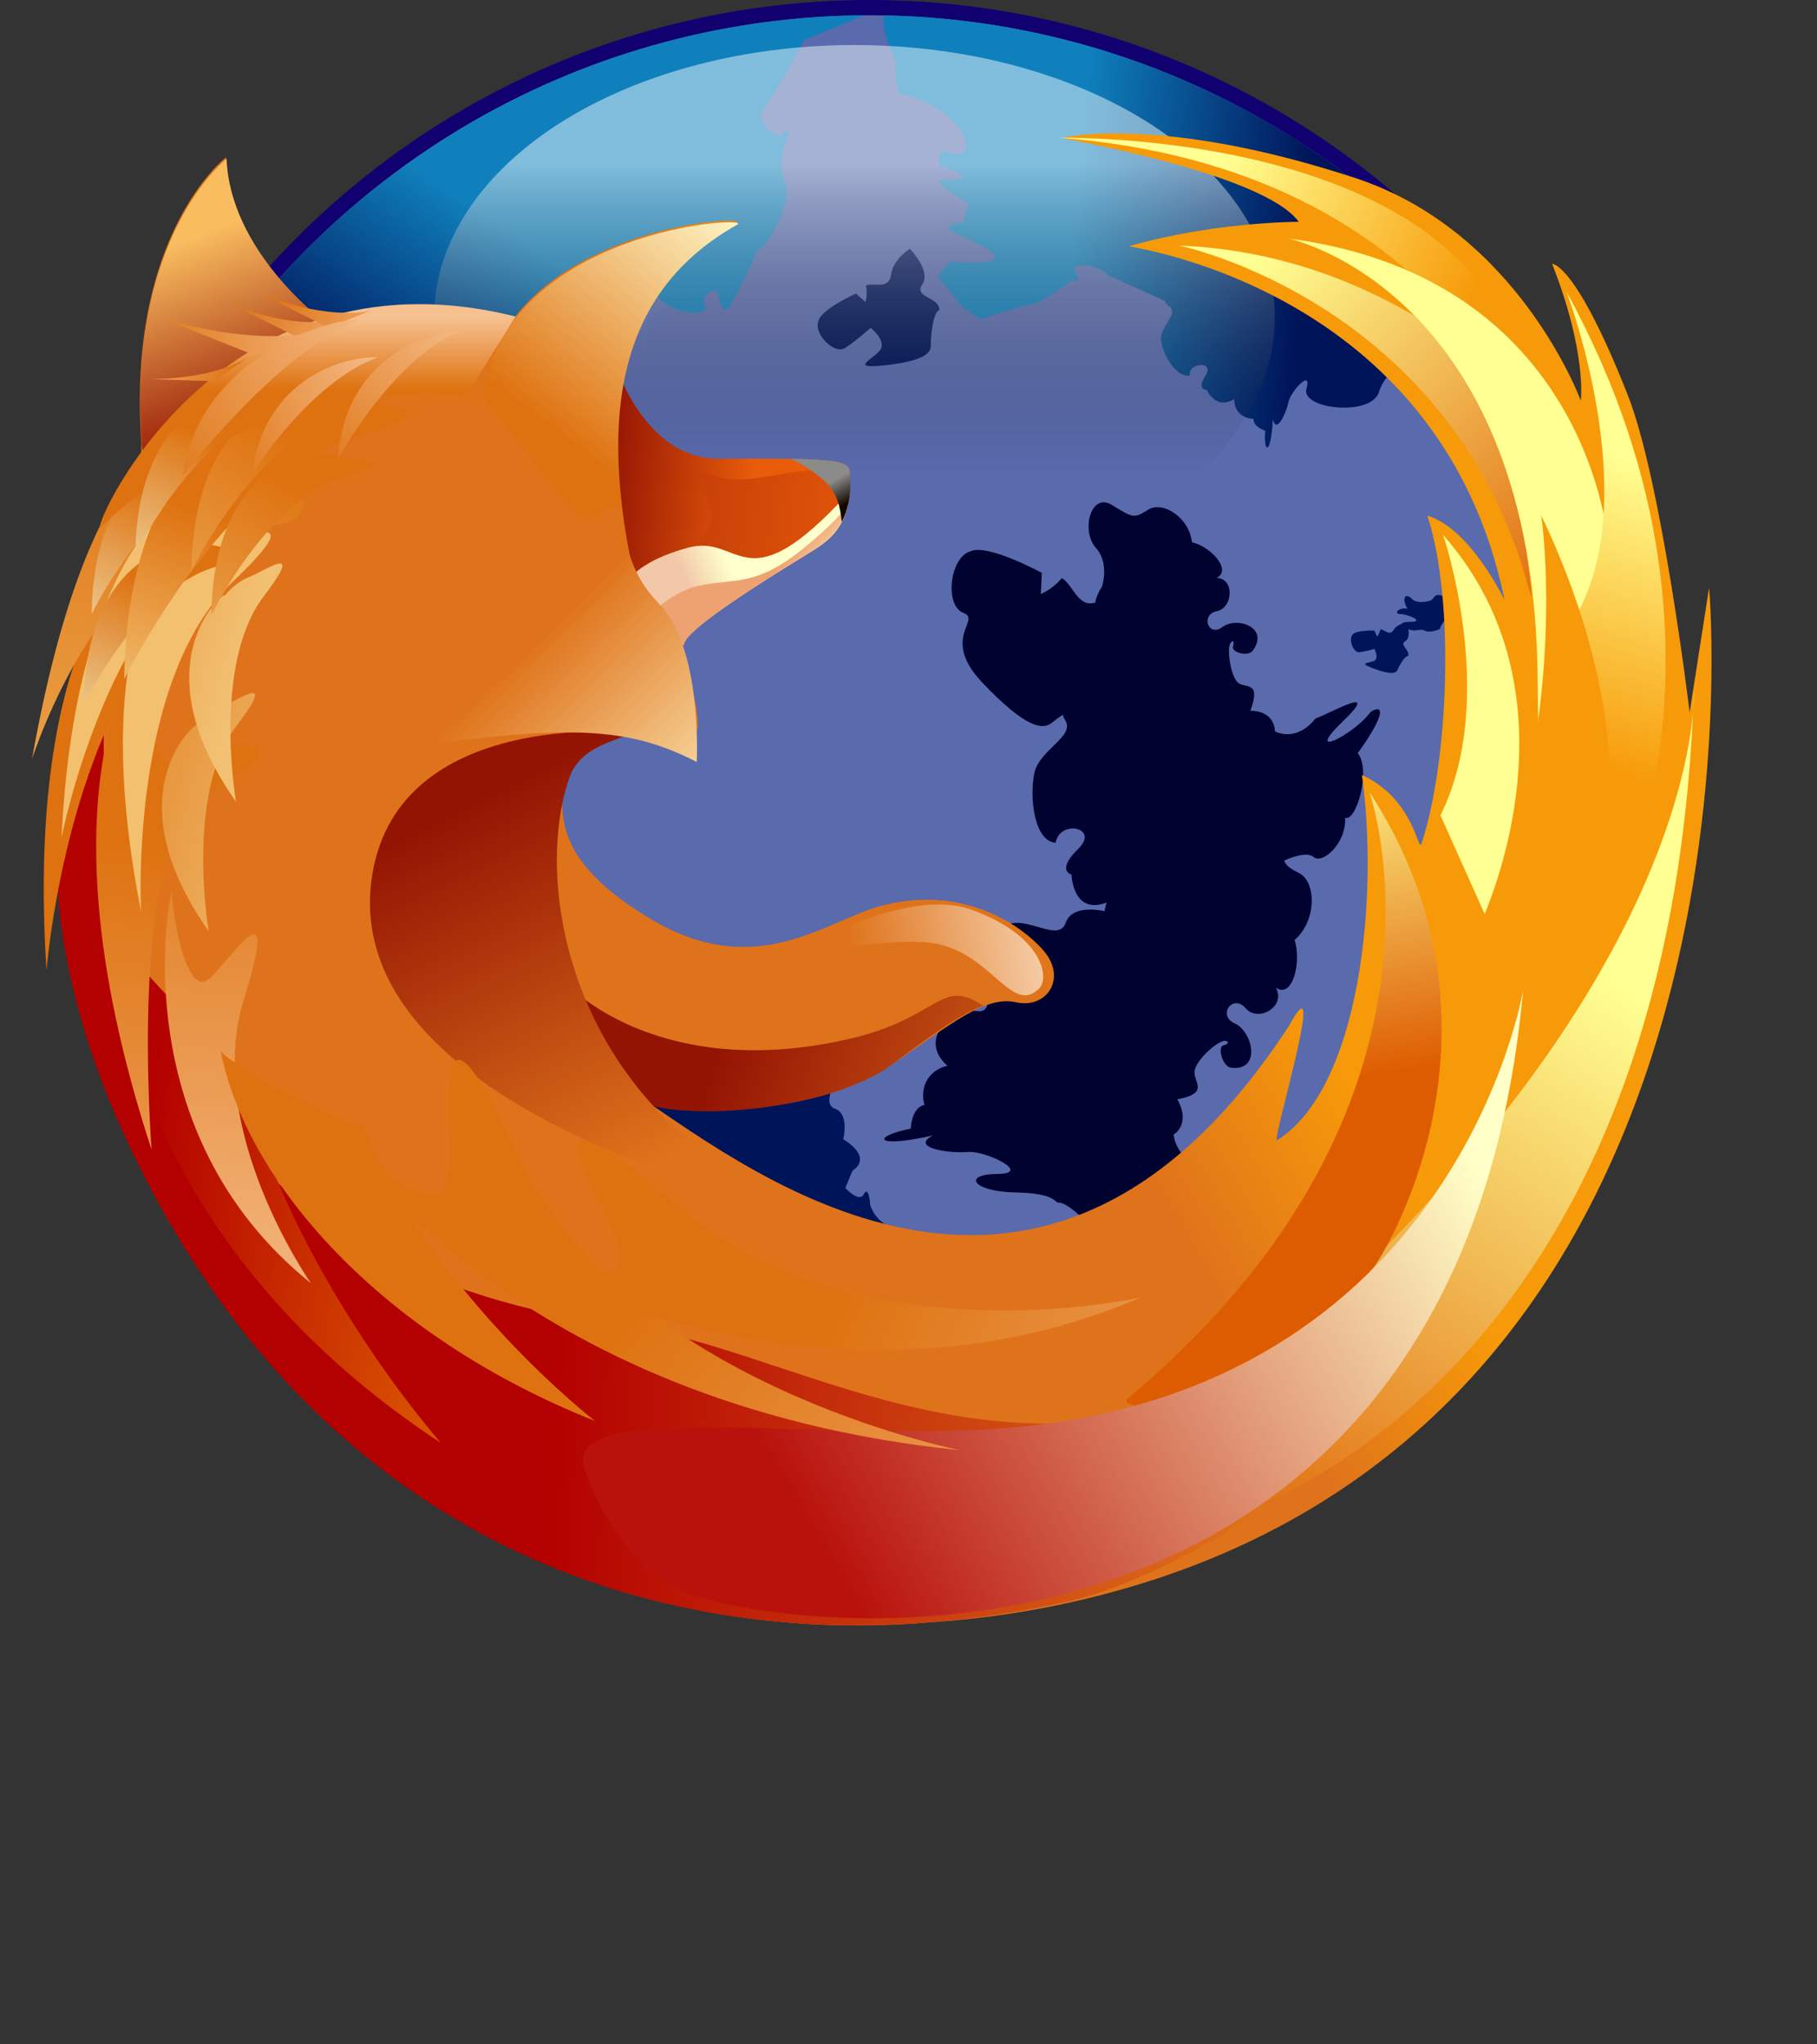 <?xml version="1.0" encoding="UTF-8" standalone="no"?>
<!--Created with Inkscape (http://www.inkscape.org/)-->
<svg xmlns:svg="http://www.w3.org/2000/svg" xmlns="http://www.w3.org/2000/svg" xmlns:xlink="http://www.w3.org/1999/xlink" version="1.0"    id="svg2" xml:space="preserve" width="400" height="450" >
<rect width="100%" height="100%" fill="#333333" stroke="none"/>
<defs id="defs633"/>
<title id="title4">Firefox Logo</title>
<desc id="desc6">Firefox logo in SVG, authored by Jon Hicks, made in Adobe Illustrator (file format cleaned up and slightly modified by Doug Schepers)</desc>
<g  id="Firefox">
<g id="Globe">
<ellipse cx="191.409" cy="178.259" rx="178.142" ry="178.259" fill=" #110070" style="" id="ellipse10"/>
<radialGradient cx="64.569" cy="7.227" r="104.221" fx="64.569" fy="7.227" class="color_8 yellowOrBlue" id="XMLID_61_" gradientUnits="userSpaceOnUse">
<stop data-target="0" stop-color="#67c5d5" style="stop-opacity: 1;" offset="0" id="stop13"/>
<stop data-target="0" stop-color="#596aad" style="stop-opacity: 1;" offset="1" id="stop31"/>
</radialGradient>
<ellipse cx="191.409" cy="178.259" rx="174.777" ry="174.894" fill="url(#XMLID_61_)  #000000" style="" id="ellipse33"/>
<radialGradient cx="64.552" cy="14.175" r="52.232" fx="64.552" fy="14.175" class="color_4 yellowOrBlue" id="XMLID_62_" gradientUnits="userSpaceOnUse">
<stop data-target="8" stop-color="#0f80bc" style="stop-opacity: 1;" offset="0" id="stop36"/>
<stop data-target="0" stop-color="#00145a" style="stop-opacity: 1;" offset="1" id="stop40"/>
</radialGradient>
<path d="M 166.340,268.540 C 166.124,267.591  163.767,264.838  161.963,264.223 C 160.165,263.607  158.396,266.877  157.237,261.449 C 153.436,263.628  151.797,260.848  151.797,260.848 C 151.797,260.848  147.699,261.088  146.907,266.105 C 144.955,268.414  139.953,276.811  142.610,268.078 C 145.285,259.290  139.788,267.387  139.278,271.801 C 138.323,273.761  136.711,273.959  137.726,265.142 C 134.204,263.926  132.406,255.753  134.336,255.597 C 132.093,252.472  133.856,247.692  135.723,247.948 C 137.591,248.188  140.797,243.865  140.698,242.862 C 140.599,241.862  142.145,242.577  142.049,235.848 C 141.950,229.102  144.592,227.433  144.808,233.074 C 145.036,238.695  148.393,231.234  148.047,228.373 C 147.699,225.524  148.384,219.084  150.428,222.891 C 148.047,213.473  149.927,213.100  151.356,219.369 C 154.938,219.651  155.061,221.561  155.061,221.561 C 159.027,220.585  160.927,223.572  161.233,225.248 C 164.908,220.909  168.619,225.587  168.619,225.587 C 168.619,225.587  171.180,224.737  169.955,229.189 C 168.724,233.627  175.275,231.225  173.711,228.037 C 176.932,226.406  181.715,231.345  183.222,234.714 C 184.729,238.097  180.640,242.889  183.828,244.048 C 187.035,245.201  185.630,250.779  185.630,250.779 C 185.630,250.779  192.331,254.496  187.680,257.687 L 186.095,261.485 C 186.095,261.485  189.127,264.868  190.160,262.854 C 191.193,260.836  191.559,264.904  191.559,264.904 C 191.172,264.184  192.304,269.095  196.483,270.128 C 200.680,271.152  203.337,277.784  198.678,277.868 C 194.036,277.943  193.676,277.817  192.418,280.528 C 191.166,283.227  185.239,283.323  182.171,279.829 C 178.908,280.933  173.101,279.510  174.810,276.898 C 171.993,278.541  169.333,274.130  171.534,272.164 C 173.735,270.203  170.297,267.663  169.141,270.474 C 167.997,273.281  161.924,274.665  162.347,269.888 C 162.473,268.471  165.710,267.642  165.752,268.825 C 166.343,270.191  166.583,268.717  166.340,268.540z" fill="url(#XMLID_62_)  #000000" style="" id="path42"/>
<g id="g44">
<radialGradient cx="64.554" cy="14.176" r="52.229" fx="64.554" fy="14.176" class="color_4 yellowOrBlue" id="XMLID_63_" gradientUnits="userSpaceOnUse">
<stop data-target="8" stop-color="#0f80bc" style="stop-opacity: 1;" offset="0" id="stop47"/>
<stop data-target="0" stop-color="#00145a" style="stop-opacity: 1;" offset="1" id="stop51"/>
</radialGradient>
<path d="M 310.857,131.847 C 311.785,132.766  313.610,132.562  314.622,132.280 C 315.640,131.988  315.495,131.268  316.372,130.986 C 317.234,130.694  320.566,132.280  319.696,135.741 C 317.675,136.023  316.943,138.479  316.943,138.479 C 316.943,138.479  314.922,139.341  313.901,138.912 C 312.886,138.479  312.886,138.620  311.436,138.761 C 309.986,138.912  306.504,136.894  310.274,136.894 C 314.048,136.894  309.845,135.162  308.248,135.162 C 306.657,135.162  307.957,133.577  309.845,134.009 C 308.536,131.847  309.260,130.253  310.857,131.847z" fill="url(#XMLID_63_)  #000000" style="" id="path53"/>
<radialGradient cx="64.549" cy="14.172" r="52.237" fx="64.549" fy="14.172" class="color_4 yellowOrBlue" id="XMLID_64_" gradientUnits="userSpaceOnUse">
<stop data-target="8" stop-color="#0f80bc" style="stop-opacity: 1;" offset="0" id="stop56"/>
<stop data-target="0" stop-color="#00145a" style="stop-opacity: 1;" offset="1" id="stop60"/>
</radialGradient>
<path d="M 297.788,139.677 C 296.776,140.680  297.935,143.712  299.238,143.562 C 300.538,143.421  302.571,142.847  302.571,142.847 C 302.571,142.847  303.582,144.865  302.571,145.447 C 301.559,146.018  298.611,145.766  302.430,147.174 C 306.345,148.612  307.353,148.177  307.645,147.456 C 307.936,146.741  309.236,144.292  309.965,144.436 C 310.545,143.142  307.936,141.989  309.389,141.118 C 310.827,140.254  309.677,137.086  309.677,137.086 C 309.677,137.086  307.645,137.227  306.777,138.671 C 305.906,140.112  304.753,138.530  303.883,138.530 C 303.736,139.392  303.153,140.112  303.153,140.112 L 302.574,138.809 C 302.571,138.806  298.509,138.668  297.788,139.677z" fill="url(#XMLID_64_)  #000000" style="" id="path62"/>
</g>
<radialGradient cx="65.405" cy="19.12" r="57.383" fx="65.405" fy="19.12" class="color_4 yellowOrBlue" id="XMLID_65_" gradientUnits="userSpaceOnUse">
<stop data-target="8" stop-color="#0f80bc" style="stop-opacity: 1;" offset="0" id="stop65"/>
<stop data-target="0" stop-color="#00022f" style="stop-opacity: 1;" offset="1" id="stop71"/>
</radialGradient>
<path d="M 270.699,142.049 C 270.573,141.680  271.852,140.187  271.509,142.121 C 270.723,143.496  274.686,144.733  275.797,143.202 C 279.522,138.098  272.284,135.630  269.144,138.002 C 265.973,140.395  264.226,135.264  267.868,134.534 C 271.497,133.799  271.804,127.239  267.805,127.215 C 271.335,125.473  266.445,120.255  262.403,119.364 C 261.752,113.750  255.832,110.180  252.718,112.218 C 249.575,114.263  249.305,113.903  244.699,111.108 C 240.112,108.325  237.902,116.896  241.277,120.640 C 244.672,124.411  242.210,130.490  242.351,129.451 C 242.351,129.451  241.072,131.751  241.156,132.613 C 237.272,133.931  236.137,128.461  233.726,127.251 C 231.970,129.541  229.132,130.763  229.132,130.763 L 229.346,126.101 C 229.346,126.101  217.286,119.532  213.581,121.372 C 209.014,122.783  207.933,133.354  212.080,134.901 C 216.232,136.465  206.871,140.359  216.262,150.260 C 225.908,160.426  229.637,160.717  231.606,159.063 C 232.093,158.645  232.933,158.021  233.960,157.327 C 234.053,157.718  234.209,158.093  234.449,158.447 C 236.863,162.077  228.838,164.938  227.718,170.138 C 226.581,175.395  227.628,185.170  232.390,185.504 C 233.297,180.295  242.207,182.135  237.359,186.855 C 232.423,191.667  235.885,192.517  235.885,192.517 C 235.885,192.517  236.119,201.533  243.666,198.650 C 243.447,199.167  243.270,199.827  243.165,200.548 C 241.054,200.122  235.897,199.476  234.636,203.073 C 233.044,207.612  226.307,201.536  221.594,203.574 C 216.901,205.598  210.053,212.242  212.359,216.913 C 216.790,214.812  220.183,224.287  213.992,222.341 C 207.780,220.390  208.987,224.092  208.987,224.092 C 208.987,224.092  202.520,229.192  208.576,234.624 C 206.249,234.978  202.115,237.569  203.508,243.252 C 203.508,243.252  200.851,243.348  200.494,248.434 C 191.826,250.181  192.355,252.871  205.397,249.923 C 200.134,252.655  209.077,253.940  213.040,253.577 C 217.009,253.217  227.427,258.353  219.600,258.404 C 211.758,258.452  214.094,262.289  223.485,262.473 C 232.861,262.665  231.876,264.838  233.270,264.742 C 234.663,264.646  240.727,269.429  240.397,272.080 C 240.058,274.734  246.750,277.487  251.103,274.446 C 251.325,277.205  262.770,275.052  264.463,270.077 C 276.856,271.972  276.571,269.660  273.812,268.189 C 267.606,267.240  256.219,258.993  268.570,263.235 C 280.858,267.471  269.020,259.903  265.781,256.993 C 258.726,255.621  258.365,249.740  258.365,249.740 C 258.365,249.740  262.262,247.521  259.188,241.976 C 266.811,240.562  262.208,237.881  263.064,235.326 C 263.920,232.762  267.790,229.496  269.117,229.232 C 269.369,228.886  271.443,229.301  269.519,230.081 C 267.856,230.099  269.035,234.783  271.026,235.023 C 277.757,235.842  275.788,227.055  271.834,225.287 C 267.871,223.503  271.428,218.670  274.211,221.924 C 276.994,225.172  283.197,221.525  280.870,217.409 C 284.569,219.973  286.563,211.677  284.989,206.916 C 289.937,202.625  289.778,194.072  285.950,192.160 C 284.068,191.220  283.158,190.610  282.702,189.443 C 284.974,188.368  287.989,187.575  289.172,188.635 C 291.096,190.373  296.452,185.579  296.113,179.973 C 298.368,181.210  301.958,169.781  298.908,165.782 C 305.891,156.018  304.009,155.133  301.673,156.769 C 298.160,161.639  286.623,167.466  295.566,158.835 C 304.249,150.455  293.258,156.808  289.580,158.168 C 285.254,163.587  280.663,160.984  280.663,160.984 C 280.663,160.984  280.858,156.544  275.271,156.454 C 277.853,149.329  273.692,151.902  272.236,149.957 C 270.777,148.014  270.251,143.265  270.699,142.049z" fill="url(#XMLID_65_)  #000000" style="" id="path73"/>
<radialGradient cx="64.551" cy="14.173" r="52.233" fx="64.551" fy="14.173" class="color_4 yellowOrBlue" id="XMLID_66_" gradientUnits="userSpaceOnUse">
<stop data-target="8" stop-color="#0f80bc" style="stop-opacity: 1;" offset="0" id="stop76"/>
<stop data-target="0" stop-color="#00145a" style="stop-opacity: 1;" offset="1" id="stop80"/>
</radialGradient>
<path d="M 180.157,70.676 C 179.073,73.501  183.693,78.092  186.014,76.615 C 188.341,75.129  191.673,72.165  191.673,72.165 C 191.673,72.165  195.207,75.002  193.778,77.026 C 192.340,79.043  186.614,81.313  194.901,80.394 C 203.400,79.455  204.949,77.701  204.907,76.080 C 204.862,74.465  205.331,68.668  206.802,68.265 C 206.847,65.293  201.022,65.569  203.040,62.594 C 205.057,59.634  200.323,54.770  200.323,54.770 C 200.323,54.770  196.636,56.929  196.174,60.438 C 195.708,63.942  192.259,62.054  190.625,62.858 C 191.049,64.612  190.547,66.497  190.547,66.497 L 188.413,64.609 C 188.416,64.606  180.694,68.115  180.157,70.676z" fill="url(#XMLID_66_)  #000000" style="" id="path82"/>
<radialGradient cx="64.552" cy="14.165" r="52.242" fx="64.552" fy="14.165" class="color_4 yellowOrBlue" id="XMLID_67_" gradientUnits="userSpaceOnUse">
<stop data-target="8" stop-color="#0f80bc" style="stop-opacity: 1;" offset="0" id="stop85"/>
<stop data-target="0" stop-color="#00145a" style="stop-opacity: 1;" offset="1" id="stop89"/>
</radialGradient>
<path d="M 193.976,219.063 C 192.964,220.066  194.126,223.095  195.426,222.954 C 196.729,222.807  198.759,222.233  198.759,222.233 C 198.759,222.233  199.770,224.251  198.759,224.830 C 197.741,225.401  194.799,225.154  198.611,226.556 C 202.523,227.998  203.541,227.565  203.832,226.845 C 204.118,226.124  205.421,223.674  206.147,223.815 C 206.733,222.521  204.118,221.372  205.568,220.507 C 207.018,219.633  205.865,216.466  205.865,216.466 C 205.865,216.466  203.835,216.610  202.965,218.054 C 202.094,219.492  200.935,217.907  200.065,217.907 C 199.917,218.772  199.344,219.492  199.344,219.492 L 198.765,218.198 C 198.762,218.198  194.700,218.054  193.976,219.063z" fill="url(#XMLID_67_)  #000000" style="" id="path91"/>
<g id="g93">
<defs id="defs95">
<ellipse cx="191.409" cy="178.259" rx="174.777" ry="174.894" id="XMLID_8_"/>
</defs>
<clipPath id="XMLID_68_">
<use id="use99" x="0" y="0"   xlink:href="#XMLID_8_"/>
</clipPath>
<linearGradient x1="236.349" y1="50.077" x2="286.967" y2="54.393" class="color_4 yellowOrBlue" id="XMLID_69_" gradientUnits="userSpaceOnUse">
<stop data-target="8" stop-color="#0f80bc" style="stop-opacity: 1;" offset="0" id="stop102"/>
<stop data-target="0" stop-color="#00145a" style="stop-opacity: 1;" offset="1" id="stop106"/>
</linearGradient>
<path d="M 195.330,3.008 C 192.592,3.618  197.170,13.525  197.170,13.525 C 197.170,13.525  197.005,20.178  198.134,20.517 C 199.257,20.857  206.697,22.718  210.584,27.558 C 214.490,32.403  212.461,34.952  209.209,33.553 C 205.955,32.157  206.817,36.432  206.817,36.432 C 206.817,36.432  216.634,39.624  209.218,39.420 C 201.788,39.222  214.220,44.647  213.401,45.214 C 212.581,45.787  212.113,48.910  212.113,48.910 C 212.113,48.910  205.559,49.456  211.113,51.789 C 229.907,59.706  209.104,57.568  209.104,57.568 L 206.450,60.832 L 211.701,67.419 L 215.739,70.307 C 215.739,70.307  224.245,67.470  226.896,67.025 C 229.550,66.587  236.245,61.576  236.245,61.576 C 236.245,61.576  238.253,63.011  236.752,60.084 C 235.248,57.154  242.279,58.463  244.033,60.643 L 256.444,66.248 C 256.606,66.680  256.882,67.070  257.321,67.374 C 259.740,69.070  255.132,71.982  255.600,75.065 C 256.069,78.116  258.882,83.184  261.968,82.649 C 261.428,79.740  267.525,79.389  265.403,82.631 C 263.283,85.865  265.634,85.802  265.634,85.802 C 265.634,85.802  267.594,90.368  271.740,87.831 C 271.572,89.224  272.422,92.025  275.983,92.211 C 275.983,92.211  275.604,93.731  278.529,94.808 C 278.132,100.023  279.802,100.188  280.213,92.268 C 280.948,95.742  283.191,90.854  283.638,88.516 C 284.089,86.162  288.910,80.995  287.607,85.561 C 286.313,90.089  301.823,91.746  303.543,86.339 C 305.279,80.890  311.460,78.044  311.647,77.218 C 311.833,76.374  297.887,75.080  299.427,75.738 C 300.970,76.395  303.841,72.892  302.775,69.776 C 304.504,70.124  305.267,62.867  302.526,60.988 C 305.957,53.767  304.480,53.542  303.072,54.980 C 301.361,58.598  294.299,64.056  299.088,57.331 C 303.919,50.537  297.128,56.479  294.771,57.956 C 292.702,61.982  289.070,61.198  289.070,61.198 C 289.070,61.198  288.403,58.463  284.518,59.376 C 284.971,54.536  282.558,56.860  281.156,55.911 C 280.300,55.332  279.480,54.029  278.976,52.912 C 282.323,54.269  286.818,55.713  286.043,53.224 C 285.542,51.597  292.384,55.155  292.624,54.413 L 301.175,53.224 L 309.488,47.970 C 256.357,0.492  195.330,3.008  195.330,3.008z" fill="url(#XMLID_69_)  #000000" style="" clip-path="url(#XMLID_68_)" id="path108"/>
<linearGradient x1="122.623" y1="57.748" x2="94.649" y2="98.836" class="color_4 yellowOrBlue" id="XMLID_70_" gradientUnits="userSpaceOnUse">
<stop data-target="8" stop-color="#0f80bc" style="stop-opacity: 1;" offset="0" id="stop111"/>
<stop data-target="0" stop-color="#00145a" style="stop-opacity: 1;" offset="1" id="stop115"/>
</linearGradient>
<path d="M 116.344,18.299 C 84.601,32.550  60.649,61.925  60.649,61.925 C 60.649,61.925  63.465,68.364  64.446,67.890 C 65.437,67.422  57.358,84.787  63.288,85.766 C 69.247,86.741  86.393,75.023  83.214,76.098 C 80.043,77.167  85.000,69.757  85.000,69.757 C 85.000,69.757  93.923,65.801  88.645,70.364 C 83.412,74.900  95.604,70.925  95.415,71.853 C 95.223,72.787  96.991,75.297  96.991,75.297 C 96.991,75.297  92.809,79.782  98.210,77.975 C 116.740,71.745  100.648,83.316  100.648,83.316 L 100.966,87.255 L 108.982,88.648 L 113.720,88.197 C 113.720,88.197  117.866,80.884  119.466,78.896 C 121.072,76.906  122.552,69.037  122.552,69.037 C 122.552,69.037  124.963,68.785  121.913,67.632 C 118.862,66.476  124.831,62.879  127.575,63.327 L 140.494,59.316 C 140.908,59.520  141.370,59.625  141.905,59.562 C 144.862,59.220  143.373,64.374  145.790,66.317 C 148.180,68.250  153.677,70.112  155.646,67.725 C 153.292,65.942  157.670,61.687  158.228,65.470 C 158.789,69.220  160.531,67.641  160.531,67.641 C 160.531,67.641  165.163,59.673  166.643,55.100 C 167.454,56.232  175.014,45.166  172.723,39.888 C 170.408,34.544  174.161,29.512  173.744,28.735 C 173.314,27.966  171.054,30.320  172.723,29.755 C 174.407,29.179  167.952,32.073  167.097,23.568 C 166.232,14.891  164.974,24.297  164.140,27.077 C 165.271,31.605  177.019,8.785  177.019,8.785 L 192.163,2.609 C 192.163,2.621  157.694,-0.264  116.344,18.299z" fill="url(#XMLID_70_)  #000000" style="" clip-path="url(#XMLID_68_)" id="path117"/>
</g>
<linearGradient x1="195.159" y1="103.981" x2="195.159" y2="35.976" id="XMLID_71_" gradientUnits="userSpaceOnUse">
<stop style="stop-color: black; stop-opacity: 0;" offset="0" id="stop120"/>
<stop data-target="23" stop-color="#f2fafc" style="stop-opacity: 1;" offset="1" id="stop130"/>
</linearGradient>
<ellipse cx="188.098" cy="69.866" rx="92.545" ry="59.958" fill="url(#XMLID_71_)  #000000" style="opacity: 0.5; " id="ellipse132"/>
</g>
<filter   y="-25%" x="-25%" id="blurshadow">
<feGaussianBlur id="feGaussianBlur135" result="blur" stdDeviation="1.5" in="SourceAlpha"/>
<feOffset id="feOffset137" result="shift" in="blur" dy="1" dx="1"/>
<feMerge id="feMerge139">
<feMergeNode id="feMergeNode141" in="shift"/>
<feMergeNode id="feMergeNode143" in="SourceGraphic"/>
</feMerge>
</filter>
<g id="Fox">
<g id="g146">
<linearGradient x1="200.639" y1="169.294" x2="242.637" y2="144.629" class="color_1 yellowOrBlue" id="XMLID_74_" gradientUnits="userSpaceOnUse">
<stop data-target="-27" stop-color="#df731b" style="stop-opacity: 1;" offset="0" id="stop149"/>
<stop data-target="-12" stop-color="#f79a09" style="stop-opacity: 1;" offset="1" id="stop157"/>
</linearGradient>
<path d="M 376.246,129.349 L 371.965,156.820 C 371.965,156.820  365.843,105.962  358.341,86.948 C 346.842,57.815  341.726,58.049  341.693,58.091 C 349.394,77.662  347.998,88.176  347.998,88.176 C 347.998,88.176  334.353,50.987  298.274,39.155 C 255.546,25.150  233.780,30.212  233.942,30.407 C 234.104,30.605  278.102,38.099  285.905,48.820 C 285.905,48.820  267.216,48.820  248.617,54.179 C 247.776,54.419  317.048,62.831  331.209,132.051 C 331.209,132.051  323.617,116.208  314.225,113.518 C 320.401,132.307  318.816,167.958  312.934,185.678 C 312.178,187.956  311.403,175.827  299.818,170.603 C 303.528,197.194  299.595,239.370  281.147,250.989 C 279.708,251.893  292.711,209.354  283.762,225.800 C 230.330,307.723  166.806,258.945  141.040,241.559 C 161.720,246.627  183.687,242.976  196.405,234.284 C 209.239,225.512  216.832,219.099  223.650,220.615 C 230.465,222.137  235.002,215.298  229.709,209.230 C 224.410,203.151  211.542,194.796  194.135,199.350 C 181.859,202.565  166.646,216.148  143.424,202.394 C 123.612,190.655  123.747,181.123  123.747,175.050 C 123.747,168.973  129.151,159.738  138.987,161.254 C 147.795,162.614  143.154,157.441  152.632,161.254 C 155.214,162.293  152.374,148.858  148.699,140.251 C 155.775,125.482  178.734,121.093  180.448,119.799 C 183.552,117.451  181.844,116.281  182.904,112.744 C 183.894,109.450  184.528,100.549  158.835,103.008 C 147.012,104.139  139.491,88.819  137.026,85.099 C 137.825,80.364  139.107,76.038  140.842,72.075 C 142.604,68.464  144.529,65.155  146.450,62.651 C 147.051,61.868  147.573,61.180  148.047,60.541 C 151.878,56.073  156.580,52.254  162.224,49.078 C 165.169,47.415  129.292,48.973  113.149,70.016 C 108.817,70.580  102.872,69.331  96.228,69.331 C 87.900,69.331  81.358,70.241  75.303,71.763 C 74.333,72.006  72.769,71.874  70.856,71.418 C 65.527,65.897  50.450,52.627  49.759,34.628 C 49.759,34.628  27.837,51.477  31.118,97.411 C 30.830,122.813  23.331,115.551  19.473,129.337 C 17.677,135.870  22.172,140.791  22.172,140.983 C 22.166,141.082  27.564,135.141  27.564,135.141 C 27.564,135.141  -6.431,194.036  37.471,269.222 C 75.312,334.037  138.812,362.682  204.706,357.104 C 216.232,356.353  227.841,354.636  239.424,351.838 C 392.939,314.721  376.246,129.349  376.246,129.349z" fill="url(#XMLID_74_)  #000000" style="" id="path159"/>
</g>
<linearGradient x1="132.673" y1="111.233" x2="165.271" y2="114.026" class="color_2 yellowOrBlue" id="XMLID_75_" gradientUnits="userSpaceOnUse">
<stop data-target="-7" stop-color="#941403" style="stop-opacity: 1;" offset="0" id="stop162"/>
<stop data-target="-31" stop-color="#e85c0a" style="stop-opacity: 1;" offset="1" id="stop164"/>
</linearGradient>
<path d="M 136.510,82.892 C 136.510,82.892  143.145,101.023  158.027,100.963 C 186.419,100.849  186.987,101.242  187.170,104.695 C 187.734,115.203  182.546,118.646  180.562,120.141 C 178.571,121.634  151.536,137.308  150.542,141.791 C 149.549,146.270  119.346,99.165  119.346,99.165 L 136.510,82.892z" fill="url(#XMLID_75_)  #000000" style="" id="path166"/>
<linearGradient x1="80.467" y1="102.199" x2="198.134" y2="116.907" class="color_2 yellowOrBlue" id="XMLID_76_" gradientUnits="userSpaceOnUse">
<stop data-target="-7" stop-color="#941403" style="stop-opacity: 1;" offset="0" id="stop169"/>
<stop data-target="-31" stop-color="#e85c0a" style="stop-opacity: 1;" offset="1" id="stop177"/>
</linearGradient>
<path d="M 151.626,102.437 C 151.626,102.437  160.849,114.212  153.875,118.922 C 145.354,124.675  165.920,125.933  173.371,121.751 C 180.823,117.568  185.399,111.423  185.660,110.507 C 185.921,109.591  188.368,101.338  172.813,104.214 C 162.978,106.034  159.375,106.454  151.626,102.437z" fill="url(#XMLID_76_)  #000000" style="" id="path179"/>
<linearGradient x1="153.364" y1="133.325" x2="162.748" y2="129.197" class="color_1 yellowOrBlue" id="XMLID_77_" gradientUnits="userSpaceOnUse">
<stop data-target="3" stop-color="#f2c8a9" style="stop-opacity: 1;" offset="0" id="stop182"/>
<stop data-target="24" stop-color="#ffffcc" style="stop-opacity: 1;" offset="1" id="stop184"/>
</linearGradient>
<path d="M 180.565,120.141 C 182.072,119.007  185.417,116.728  186.695,111.102 C 185.762,111.480  185.675,110.411  184.573,110.873 C 163.692,132.655  162.894,117.487  151.497,120.541 C 141.109,123.384  138.776,127.284  138.338,127.587 C 138.491,127.806  138.650,128.031  138.803,128.251 C 141.797,129.770  144.667,134.621  146.822,138.951 C 148.930,141.460  150.344,142.697  150.548,141.788 C 151.539,137.305  178.574,121.631  180.565,120.141z" fill="url(#XMLID_77_)  #000000" style="" id="path186"/>
<linearGradient x1="123.452" y1="248.198" x2="281.285" y2="254.697" class="color_2 yellowOrBlue" id="XMLID_78_" gradientUnits="userSpaceOnUse">
<stop data-target="8" stop-color="#b30000" style="stop-opacity: 1;" offset="0" id="stop189"/>
<stop data-target="-27" stop-color="#df731b" style="stop-opacity: 1;" offset="1" id="stop191"/>
</linearGradient>
<path d="M 24.558,137.449 C 20.295,146.393  -7.061,192.622  37.585,269.564 C 81.274,344.873  156.886,369.467  234.083,352.756 C 256.120,347.989  281.528,330.747  297.719,318.095 C 287.316,291.856  293.474,292.840  287.899,296.293 C 225.710,334.791  176.275,296.815  138.014,291.961 C -2.741,274.121  25.054,137.170  25.054,137.170 L 24.558,137.449z" fill="url(#XMLID_78_)  #000000" style="" id="path193"/>
<linearGradient x1="161.011" y1="223.705" x2="243.306" y2="253.089" class="color_2 yellowOrBlue" id="XMLID_79_" gradientUnits="userSpaceOnUse">
<stop data-target="-7" stop-color="#941403" style="stop-opacity: 1;" offset="0" id="stop196"/>
<stop data-target="-27" stop-color="#df731b" style="stop-opacity: 1;" offset="1" id="stop198"/>
</linearGradient>
<path d="M 141.764,242.982 C 155.031,246.960  183.975,243.531  196.408,234.284 C 204.784,228.058  211.113,223.362  216.436,221.399 C 207.027,215.007  206.877,224.068  187.092,228.649 C 145.877,238.211  125.867,217.556  125.867,217.556 C 128.785,233.900  138.993,241.859  143.586,244.684 C 142.367,243.603  141.728,242.970  141.764,242.982z" fill="url(#XMLID_79_)  #000000" style="" id="path200"/>
<linearGradient x1="25.394" y1="261.631" x2="105.62" y2="261.631" class="color_2 yellowOrBlue" id="XMLID_80_" gradientUnits="userSpaceOnUse" gradientTransform="rotate(8.427 27.644 286.878)">
<stop data-target="8" stop-color="#b30000" style="stop-opacity: 1;" offset="0" id="stop203"/>
<stop data-target="-33" stop-color="#de5c01" style="stop-opacity: 1;" offset="1" id="stop205"/>
</linearGradient>
<path d="M 97.069,317.621 C 97.069,317.621  62.759,278.904  53.182,235.545 C 39.059,222.206  29.038,210.927  22.382,202.770 C 26.225,233.624  41.957,281.525  97.069,317.621z" fill="url(#XMLID_80_)  #000000" style="" id="path207"/>
<linearGradient x1="636.703" y1="-392.273" x2="680.351" y2="-257.049" class="color_1 yellowOrBlue" id="XMLID_81_" gradientUnits="userSpaceOnUse" gradientTransform="rotate(20.451 -1626.852 -4956.142)">
<stop data-target="-28" stop-color="#de7210" style="stop-opacity: 1;" offset="0" id="stop210"/>
<stop data-target="0" stop-color="#f6c08f" style="stop-opacity: 1;" offset="1" id="stop212"/>
</linearGradient>
<path d="M 68.449,282.459 C 68.449,282.459  44.770,248.749  53.647,220.126 C 61.633,194.393  51.951,209.702  46.319,215.202 C 40.630,220.759  37.705,198.798  37.849,196.267 C 37.858,196.213  37.852,196.189  37.846,196.186 C 37.489,196.111  26.576,248.803  68.449,282.459z" fill="url(#XMLID_81_)  #000000" style="" id="path214"/>
<linearGradient x1="44.503" y1="183.724" x2="44.503" y2="334.88" class="color_1 yellowOrBlue" id="XMLID_82_" gradientUnits="userSpaceOnUse" gradientTransform="rotate(7.695 17.155 215.448)">
<stop data-target="-28" stop-color="#de7210" style="stop-opacity: 1;" offset="0" id="stop217"/>
<stop data-target="0" stop-color="#f6c08f" style="stop-opacity: 1;" offset="1" id="stop219"/>
</linearGradient>
<path d="M 33.370,253.072 C 33.370,253.072  27.972,184.657  45.034,174.987 C 72.129,159.630  47.295,163.221  39.438,167.484 C 31.497,171.786  32.232,143.466  33.355,140.776 C 34.457,138.125  5.389,167.550  33.370,253.072z" fill="url(#XMLID_82_)  #000000" style="" id="path221"/>
<path d="M 151.917,51.756 C 151.917,51.756  130.466,73.543  130.625,73.618 C 130.787,73.696  131.241,101.584  131.940,109.489 C 134.510,112.525  142.520,132.271  136.390,127.887 C 130.127,123.414  134.642,123.318  135.189,125.591 C 135.204,125.666  135.204,125.702  135.189,125.702 C 134.774,125.894  119.622,92.908  151.917,51.756z" fill=" #a40000" style="" id="path223"/>
<linearGradient x1="62.146" y1="92.872" x2="45.748" y2="50.851" class="color_2 yellowOrBlue" id="XMLID_83_" gradientUnits="userSpaceOnUse">
<stop data-target="-7" stop-color="#941403" style="stop-opacity: 1;" offset="0" id="stop226"/>
<stop data-target="0" stop-color="#f9bd5f" style="stop-opacity: 1;" offset="1" id="stop230"/>
</linearGradient>
<path d="M 49.877,34.967 C 49.877,34.967  27.077,52.455  31.434,100.432 C 49.081,84.589  74.036,72.745  74.036,72.745 C 69.848,70.109  50.636,54.740  49.877,34.967z" fill="url(#XMLID_83_)  #000000" style="" id="path232"/>
<linearGradient x1="132.266" y1="102.514" x2="171.562" y2="50.862" class="color_1 yellowOrBlue" id="XMLID_84_" gradientUnits="userSpaceOnUse">
<stop data-target="-28" stop-color="#de7210" style="stop-opacity: 1;" offset="0" id="stop235"/>
<stop data-target="23" stop-color="#fffccf" style="stop-opacity: 1;" offset="1" id="stop239"/>
</linearGradient>
<path d="M 106.064,87.432 L 140.308,130.019 C 130.427,88.197  138.023,63.104  162.344,49.417 C 165.944,47.388  111.531,50.147  106.064,87.432z" fill="url(#XMLID_84_)  #000000" style="" id="path241"/>
<linearGradient x1="111.491" y1="173.019" x2="151.327" y2="252.691" class="color_2 yellowOrBlue" id="XMLID_85_" gradientUnits="userSpaceOnUse">
<stop data-target="-7" stop-color="#941403" style="stop-opacity: 1;" offset="0" id="stop244"/>
<stop data-target="-27" stop-color="#df731b" style="stop-opacity: 1;" offset="1" id="stop248"/>
</linearGradient>
<path d="M 81.938,192.637 C 87.777,155.841  138.987,161.251  138.987,161.251 C 136.702,162.948  127.929,163.962  125.416,170.982 C 117.124,194.156  125.032,244.780  176.689,266.012 C 182.138,268.258  73.309,247.014  81.938,192.637z" fill="url(#XMLID_85_)  #000000" style="" id="path250"/>
<linearGradient x1="171.661" y1="124.159" x2="181.609" y2="133.174" class="color_1 yellowOrBlue" id="XMLID_86_" gradientUnits="userSpaceOnUse">
<stop data-target="-10" stop-color="#eea272" style="stop-opacity: 1;" offset="0" id="stop253"/>
<stop data-target="24" stop-color="#ffffcc" style="stop-opacity: 1;" offset="1" id="stop263"/>
</linearGradient>
<path d="M 186.401,112.098 C 186.149,112.053  185.927,112.059  185.816,112.209 C 185.185,113.053  182.751,115.929  176.959,120.646 C 166.202,129.397  161.669,127.182  153.656,128.974 C 150.008,129.788  146.540,132.238  144.205,134.201 C 145.150,135.729  146.033,137.374  146.819,138.951 C 148.927,141.460  150.341,142.697  150.545,141.788 C 151.539,137.305  178.574,121.631  180.565,120.138 C 181.976,119.079  184.972,116.974  186.401,112.098z" fill="url(#XMLID_86_)  #000000" style="" id="path265"/>
<linearGradient x1="113.642" y1="145.457" x2="159.34" y2="192.088" class="color_1 yellowOrBlue" id="XMLID_87_" gradientUnits="userSpaceOnUse">
<stop data-target="-27" stop-color="#df731b" style="stop-opacity: 1;" offset="0" id="stop268"/>
<stop data-target="23" stop-color="#fffccf" style="stop-opacity: 1;" offset="1" id="stop272"/>
</linearGradient>
<path d="M 153.385,167.721 C 153.686,159.945  153.142,141.058  145.057,132.862 C 138.882,126.602  137.431,119.430  136.603,111.243 C 69.463,136.321  59.877,169.102  66.590,168.036 C 120.289,159.525  135.384,158.483  153.385,167.721z" fill="url(#XMLID_87_)  #000000" style="" id="path274"/>
<linearGradient x1="2551.388" y1="-3197.469" x2="2551.388" y2="-3026.152" class="color_1 yellowOrBlue" id="XMLID_88_" gradientUnits="userSpaceOnUse" gradientTransform="rotate(44.112 -3854.012 -11249.82)">
<stop data-target="-28" stop-color="#de7210" style="stop-opacity: 1;" offset="0" id="stop277"/>
<stop data-target="0" stop-color="#f6c08f" style="stop-opacity: 1;" offset="1" id="stop279"/>
</linearGradient>
<path d="M 10.241,213.674 C 10.241,213.674  14.906,153.052  45.250,130.865 C 69.073,113.437  50.573,119.769  41.374,120.490 C 31.674,121.258  26.501,127.158  28.371,124.987 C 28.452,124.897  28.479,124.846  28.464,124.822 C 28.146,124.447  5.695,143.286  10.241,213.674z" fill="url(#XMLID_88_)  #000000" style="" id="path281"/>
<linearGradient x1="54.666" y1="109.586" x2="-10.317" y2="203.916" class="color_1 yellowOrBlue" id="XMLID_89_" gradientUnits="userSpaceOnUse" gradientTransform="matrix(2.971 -.08 0.285 1.173 -11.469 -4.947)">
<stop data-target="-28" stop-color="#de7210" style="stop-opacity: 1;" offset="0" id="stop284"/>
<stop data-target="0" stop-color="#f2c06e" style="stop-opacity: 1;" offset="1" id="stop286"/>
</linearGradient>
<path d="M 7.046,167.100 C 7.046,167.100  23.307,115.485  56.169,115.920 C 77.963,116.211  60.676,97.504  54.083,94.661 C 47.205,91.716  45.559,91.830  43.953,93.253 C 41.545,95.385  19.923,94.562  7.046,167.100z" fill="url(#XMLID_89_)  #000000" style="" id="path288"/>
<linearGradient x1="250.032" y1="203.952" x2="188.497" y2="215.705" class="color_1 yellowOrBlue" id="XMLID_90_" gradientUnits="userSpaceOnUse">
<stop data-target="24" stop-color="#fffaee" style="stop-opacity: 1;" offset="0" id="stop291"/>
<stop data-target="-27" stop-color="#df731b" style="stop-opacity: 1;" offset="1" id="stop305"/>
</linearGradient>
<path d="M 228.727,217.622 C 231.198,215.199  229.475,205.904  213.944,200.269 C 199.851,195.150  177.854,208.165  171.327,210.735 C 171.327,210.735  196.243,206.066  205.586,207.621 C 218.249,209.729  222.699,223.536  228.727,217.622z" fill="url(#XMLID_90_)  #000000" style="" id="path307"/>
<linearGradient x1="-1234.748" y1="1284.114" x2="-1234.748" y2="1427.297" class="color_1 yellowOrBlue" id="XMLID_91_" gradientUnits="userSpaceOnUse" gradientTransform="rotate(21.772 2864.416 10812.577)">
<stop data-target="-28" stop-color="#de7210" style="stop-opacity: 1;" offset="0" id="stop310"/>
<stop data-target="0" stop-color="#f2c06e" style="stop-opacity: 1;" offset="1" id="stop312"/>
</linearGradient>
<path d="M 31.049,200.617 C 31.049,200.617  28.350,149.873  51.092,128.199 C 68.947,111.177  54.302,118.427  46.757,120.021 C 38.801,121.709  35.153,127.158  36.471,125.155 C 36.528,125.071  36.540,125.026  36.528,125.008 C 36.219,124.735  19.659,142.778  31.049,200.617z" fill="url(#XMLID_91_)  #000000" style="" id="path314"/>
<linearGradient x1="-1244.246" y1="1269.27" x2="-1244.246" y2="1412.438" class="color_1 yellowOrBlue" id="XMLID_92_" gradientUnits="userSpaceOnUse" gradientTransform="rotate(63.639 832.438 4139.695)">
<stop data-target="-28" stop-color="#de7210" style="stop-opacity: 1;" offset="0" id="stop317"/>
<stop data-target="0" stop-color="#f2c06e" style="stop-opacity: 1;" offset="1" id="stop319"/>
</linearGradient>
<path d="M 13.534,184.498 C 13.534,184.498  23.144,134.597  50.441,119.046 C 71.871,106.829  55.914,110.336  48.204,110.066 C 40.074,109.787  35.223,114.194  36.982,112.570 C 37.057,112.504  37.081,112.459  37.072,112.444 C 36.844,112.098  16.422,125.621  13.534,184.498z" fill="url(#XMLID_92_)  #000000" style="" id="path321"/>
<linearGradient x1="48.637" y1="167.782" x2="8.77" y2="227.582" class="color_1 yellowOrBlue" id="XMLID_93_" gradientUnits="userSpaceOnUse" gradientTransform="rotate(-107.676 17.144 162.885)">
<stop data-target="-28" stop-color="#de7210" style="stop-opacity: 1;" offset="0" id="stop324"/>
<stop data-target="0" stop-color="#f2c072" style="stop-opacity: 1;" offset="1" id="stop326"/>
</linearGradient>
<path d="M 45.944,204.979 C 45.944,204.979  40.690,174.734  52.011,159.846 C 61.048,147.966  53.113,153.779  48.919,155.490 C 44.542,157.279  42.881,160.807  43.479,159.513 C 44.058,158.249  24.000,173.792  45.944,204.979z" fill="url(#XMLID_93_)  #000000" style="" id="path328"/>
<linearGradient x1="70.213" y1="148.189" x2="30.347" y2="207.987" class="color_1 yellowOrBlue" id="XMLID_94_" gradientUnits="userSpaceOnUse" gradientTransform="rotate(-107.676 17.144 162.885)">
<stop data-target="-28" stop-color="#de7210" style="stop-opacity: 1;" offset="0" id="stop331"/>
<stop data-target="0" stop-color="#f2c072" style="stop-opacity: 1;" offset="1" id="stop333"/>
</linearGradient>
<path d="M 51.948,176.458 C 51.948,176.458  46.694,146.213  58.016,131.325 C 67.052,119.445  59.117,125.257  54.923,126.969 C 50.546,128.758  48.886,132.286  49.483,130.992 C 50.063,129.728  30.005,145.270  51.948,176.458z" fill="url(#XMLID_94_)  #000000" style="" id="path335"/>
<linearGradient x1="44.03" y1="113.944" x2="26.588" y2="146.501" class="color_1 yellowOrBlue" id="XMLID_95_" gradientUnits="userSpaceOnUse">
<stop data-target="-28" stop-color="#de7210" style="stop-opacity: 1;" offset="0" id="stop338"/>
<stop data-target="8" stop-color="#eed8a5" style="stop-opacity: 1;" offset="1" id="stop340"/>
</linearGradient>
<path d="M 20.190,135.111 C 20.190,135.111  32.460,109.967  48.772,105.016 C 61.789,101.068  52.825,101.125  48.814,100.146 C 44.623,99.132  41.515,100.849  42.647,100.212 C 43.752,99.591  20.641,100.360  20.190,135.111z" fill="url(#XMLID_95_)  #000000" style="" id="path342"/>
<linearGradient x1="42.279" y1="133.84" x2="24.838" y2="166.395" class="color_1 yellowOrBlue" id="XMLID_96_" gradientUnits="userSpaceOnUse">
<stop data-target="-28" stop-color="#de7210" style="stop-opacity: 1;" offset="0" id="stop345"/>
<stop data-target="8" stop-color="#eed8a5" style="stop-opacity: 1;" offset="1" id="stop347"/>
</linearGradient>
<path d="M 18.440,155.010 C 18.440,155.010  30.710,129.866  47.021,124.915 C 60.039,120.967  51.074,121.024  47.063,120.045 C 42.872,119.031  39.765,120.748  40.897,120.111 C 41.999,119.487  18.887,120.258  18.440,155.010z" fill="url(#XMLID_96_)  #000000" style="" id="path349"/>
<linearGradient x1="62.042" y1="120.028" x2="45.183" y2="161.885" class="color_1 yellowOrBlue" id="XMLID_97_" gradientUnits="userSpaceOnUse">
<stop data-target="-28" stop-color="#de7210" style="stop-opacity: 1;" offset="0" id="stop352"/>
<stop data-target="0" stop-color="#f2c072" style="stop-opacity: 1;" offset="1" id="stop354"/>
</linearGradient>
<path d="M 27.348,149.522 C 27.348,149.522  48.991,105.166  77.768,96.430 C 100.735,89.464  84.919,89.563  77.840,87.843 C 70.448,86.051  64.966,89.086  66.959,87.960 C 68.911,86.858  28.140,88.215  27.348,149.522z" fill="url(#XMLID_97_)  #000000" style="" id="path356"/>
<linearGradient x1="68.448" y1="99.652" x2="28.58" y2="159.454" class="color_1 yellowOrBlue" id="XMLID_98_" gradientUnits="userSpaceOnUse">
<stop data-target="-28" stop-color="#de7210" style="stop-opacity: 1;" offset="0" id="stop359"/>
<stop data-target="0" stop-color="#f2c072" style="stop-opacity: 1;" offset="1" id="stop361"/>
</linearGradient>
<path d="M 42.143,125.633 C 42.143,125.633  55.605,98.045  73.501,92.611 C 87.786,88.278  77.948,88.341  73.546,87.270 C 68.947,86.156  65.539,88.041  66.779,87.342 C 67.992,86.657  42.635,87.501  42.143,125.633z" fill="url(#XMLID_98_)  #000000" style="" id="path363"/>
<linearGradient x1="71.132" y1="111.725" x2="34.798" y2="166.226" class="color_1 yellowOrBlue" id="XMLID_99_" gradientUnits="userSpaceOnUse">
<stop data-target="-28" stop-color="#de7210" style="stop-opacity: 1;" offset="0" id="stop366"/>
<stop data-target="0" stop-color="#f2c072" style="stop-opacity: 1;" offset="1" id="stop368"/>
</linearGradient>
<path d="M 46.532,135.378 C 46.532,135.378  58.802,110.234  75.114,105.283 C 88.131,101.335  79.167,101.392  75.156,100.414 C 70.964,99.399  67.857,101.116  68.989,100.480 C 70.091,99.855  46.979,100.627  46.532,135.378z" fill="url(#XMLID_99_)  #000000" style="" id="path370"/>
<linearGradient x1="188.056" y1="103.234" x2="190.935" y2="108.364" class="color_7 yellowOrBlue" id="XMLID_100_" gradientUnits="userSpaceOnUse">
<stop data-target="0" stop-color="#8b8b89" style="stop-opacity: 1;" offset="0" id="stop373"/>
<stop data-target="0" stop-color="#120500" style="stop-opacity: 1;" offset="1" id="stop375"/>
</linearGradient>
<path d="M 187.173,104.695 C 187.032,102.074  186.644,101.218  174.095,101.005 C 175.533,101.656  178.013,102.962  180.742,105.202 C 184.348,108.156  184.933,111.450  185.305,114.860 C 186.527,112.537  187.422,109.333  187.173,104.695z" fill="url(#XMLID_100_)  #000000" style="" id="path377"/>
<linearGradient x1="74.791" y1="85.805" x2="74.791" y2="70.052" class="color_1 yellowOrBlue" id="XMLID_101_" gradientUnits="userSpaceOnUse">
<stop data-target="-28" stop-color="#de7210" style="stop-opacity: 1;" offset="0" id="stop380"/>
<stop data-target="0" stop-color="#f6c08f" style="stop-opacity: 1;" offset="1" id="stop382"/>
</linearGradient>
<path d="M 113.491,69.670 L 102.608,87.183 C 102.608,87.183  59.087,80.358  22.193,116.052 C 19.142,119.001  46.325,52.936  113.491,69.670z" fill="url(#XMLID_101_)  #000000" style="" id="path384"/>
<linearGradient x1="76.148" y1="104.596" x2="109.117" y2="66.068" class="color_1 yellowOrBlue" id="XMLID_102_" gradientUnits="userSpaceOnUse" gradientTransform="rotate(6.881 33.954 73.069)">
<stop data-target="-28" stop-color="#de7210" style="stop-opacity: 1;" offset="0" id="stop387"/>
<stop data-target="0" stop-color="#f6c08f" style="stop-opacity: 1;" offset="1" id="stop389"/>
</linearGradient>
<path d="M 74.408,101.014 C 74.408,101.014  86.006,79.482  101.044,72.976 C 93.271,73.222  75.816,79.299  74.408,101.014z" fill="url(#XMLID_102_)  #000000" style="" id="path391"/>
<linearGradient x1="53.623" y1="100.863" x2="36.182" y2="133.419" class="color_1 yellowOrBlue" id="XMLID_103_" gradientUnits="userSpaceOnUse">
<stop data-target="-28" stop-color="#de7210" style="stop-opacity: 1;" offset="0" id="stop394"/>
<stop data-target="8" stop-color="#eed8a5" style="stop-opacity: 1;" offset="1" id="stop396"/>
</linearGradient>
<path d="M 29.782,122.030 C 29.782,122.030  42.053,96.886  58.364,91.935 C 71.382,87.987  62.417,88.044  58.406,87.066 C 54.215,86.051  51.107,87.768  52.239,87.132 C 53.344,86.510  30.230,87.279  29.782,122.030z" fill="url(#XMLID_103_)  #000000" style="" id="path398"/>
<linearGradient x1="56.118" y1="107.759" x2="88.325" y2="70.122" class="color_1 yellowOrBlue" id="XMLID_104_" gradientUnits="userSpaceOnUse" gradientTransform="rotate(17.884 21.63 106.025)">
<stop data-target="-28" stop-color="#de7210" style="stop-opacity: 1;" offset="0" id="stop401"/>
<stop data-target="0" stop-color="#f6c08f" style="stop-opacity: 1;" offset="1" id="stop403"/>
</linearGradient>
<path d="M 55.488,104.313 C 55.488,104.313  68.148,84.045  83.214,78.650 C 75.627,78.401  58.226,83.232  55.488,104.313z" fill="url(#XMLID_104_)  #000000" style="" id="path405"/>
<linearGradient x1="47.208" y1="68.944" x2="85.9" y2="74.243" class="color_1 yellowOrBlue" id="XMLID_105_" gradientUnits="userSpaceOnUse" gradientTransform="rotate(15.582 27.104 74.294)">
<stop data-target="-28" stop-color="#de7210" style="stop-opacity: 1;" offset="0" id="stop408"/>
<stop data-target="0" stop-color="#f6c08f" style="stop-opacity: 1;" offset="1" id="stop410"/>
</linearGradient>
<path d="M 77.194,69.694 C 77.194,69.694  67.647,73.865  50.813,66.866 L 65.822,74.411 L 77.194,69.694z" fill="url(#XMLID_105_)  #000000" style="" id="path412"/>
<linearGradient x1="28.027" y1="69.645" x2="82.653" y2="77.126" class="color_1 yellowOrBlue" id="XMLID_106_" gradientUnits="userSpaceOnUse">
<stop data-target="-28" stop-color="#de7210" style="stop-opacity: 1;" offset="0" id="stop415"/>
<stop data-target="0" stop-color="#f6c08f" style="stop-opacity: 1;" offset="1" id="stop417"/>
</linearGradient>
<path d="M 72.580,72.369 C 72.580,72.369  59.856,77.299  35.370,69.962 L 56.316,78.296 C 58.907,75.900  72.580,72.369  72.580,72.369z" fill="url(#XMLID_106_)  #000000" style="" id="path419"/>
<linearGradient x1="54.74" y1="66.998" x2="90.297" y2="71.868" class="color_1 yellowOrBlue" id="XMLID_107_" gradientUnits="userSpaceOnUse" gradientTransform="rotate(15.582 27.104 74.294)">
<stop data-target="-28" stop-color="#de7210" style="stop-opacity: 1;" offset="0" id="stop422"/>
<stop data-target="0" stop-color="#f6c08f" style="stop-opacity: 1;" offset="1" id="stop424"/>
</linearGradient>
<path d="M 81.866,68.328 C 81.866,68.328  73.420,70.898  57.821,64.864 L 72.829,72.408 C 74.414,71.006  81.866,68.328  81.866,68.328z" fill="url(#XMLID_107_)  #000000" style="" id="path426"/>
<linearGradient x1="52.699" y1="81.145" x2="20.636" y2="77.854" class="color_1 yellowOrBlue" id="XMLID_108_" gradientUnits="userSpaceOnUse">
<stop data-target="-28" stop-color="#de7210" style="stop-opacity: 1;" offset="0" id="stop429"/>
<stop data-target="0" stop-color="#f6c08f" style="stop-opacity: 1;" offset="1" id="stop431"/>
</linearGradient>
<path d="M 55.530,78.038 C 55.530,78.038  49.255,83.247  33.184,83.460 L 47.084,83.913 L 55.530,78.038z" fill="url(#XMLID_108_)  #000000" style="" id="path433"/>
<linearGradient x1="39.922" y1="111.647" x2="84.276" y2="59.815" class="color_1 yellowOrBlue" id="XMLID_109_" gradientUnits="userSpaceOnUse" gradientTransform="rotate(17.884 21.63 106.025)">
<stop data-target="-28" stop-color="#de7210" style="stop-opacity: 1;" offset="0" id="stop436"/>
<stop data-target="0" stop-color="#f6c08f" style="stop-opacity: 1;" offset="1" id="stop438"/>
</linearGradient>
<path d="M 40.263,104.692 C 40.263,104.692  61.738,76.717  79.425,70.382 C 70.514,70.091  43.473,79.947  40.263,104.692z" fill="url(#XMLID_109_)  #000000" style="" id="path440"/>
</g>
<g id="Fire">
<linearGradient x1="272.253" y1="352.634" x2="359.121" y2="218.651" class="color_1 yellowOrBlue" id="XMLID_110_" gradientUnits="userSpaceOnUse">
<stop data-target="-33" stop-color="#de5c01" style="stop-opacity: 1;" offset="0" id="stop444"/>
<stop data-target="23" stop-color="#ffff92" style="stop-opacity: 1;" offset="1" id="stop456"/>
</linearGradient>
<path d="M 372.878,152.395 C 372.878,152.395  375.192,204.298  303.093,276.400 C 295.080,284.410  251.574,325.169  253.105,337.397 C 253.643,341.717  367.254,319.969  372.878,152.395z" fill="url(#XMLID_110_)  #000000" style="" id="path458"/>
<linearGradient x1="322.769" y1="68.529" x2="265.89" y2="43.548" class="color_1 yellowOrBlue" id="XMLID_111_" gradientUnits="userSpaceOnUse">
<stop data-target="-12" stop-color="#f79a09" style="stop-opacity: 1;" offset="0" id="stop461"/>
<stop data-target="23" stop-color="#ffff92" style="stop-opacity: 1;" offset="1" id="stop473"/>
</linearGradient>
<path d="M 233.095,30.311 C 319.939,36.982  336.757,99.426  336.763,95.604 C 336.983,34.898  254.369,30.290  233.095,30.311z" fill="url(#XMLID_111_)  #000000" style="" id="path475"/>
<linearGradient x1="360.975" y1="125.545" x2="281.346" y2="51.621" class="color_1 yellowOrBlue" id="XMLID_112_" gradientUnits="userSpaceOnUse">
<stop data-target="-33" stop-color="#de5c01" style="stop-opacity: 1;" offset="0" id="stop478"/>
<stop data-target="23" stop-color="#ffff92" style="stop-opacity: 1;" offset="1" id="stop490"/>
</linearGradient>
<path d="M 259.542,54.050 C 259.542,54.050  319.747,66.356  336.727,130.169 C 338.979,138.620  329.474,78.329  332.407,84.051 C 335.334,89.804  308.176,55.956  259.542,54.050z" fill="url(#XMLID_112_)  #000000" style="" id="path492"/>
<linearGradient x1="10.483" y1="436.929" x2="-29.92" y2="402.445" class="color_1 yellowOrBlue" id="XMLID_113_" gradientUnits="userSpaceOnUse" gradientTransform="rotate(-4.867 -3656.633 -11310.603)">
<stop data-target="-12" stop-color="#f79a09" style="stop-opacity: 1;" offset="0" id="stop495"/>
<stop data-target="23" stop-color="#ffff92" style="stop-opacity: 1;" offset="1" id="stop507"/>
</linearGradient>
<path d="M 283.605,52.488 C 283.605,52.488  337.976,63.822  338.517,150.089 C 338.898,211.149  347.947,173.011  356.924,159.288 C 364.663,147.435  359.373,132.988  359.187,133.024 C 359.157,133.033  355.269,121.787  357.890,126.551 C 358.007,126.761  354.240,123.447  354.267,123.444 C 354.870,123.354  352.174,61.441  283.605,52.488z" fill="url(#XMLID_113_)  #000000" style="" id="path509"/>
<linearGradient x1="347.627" y1="167.892" x2="366.393" y2="103.339" class="color_1 yellowOrBlue" id="XMLID_114_" gradientUnits="userSpaceOnUse">
<stop data-target="-12" stop-color="#f79a09" style="stop-opacity: 1;" offset="0" id="stop512"/>
<stop data-target="23" stop-color="#ffff92" style="stop-opacity: 1;" offset="1" id="stop524"/>
</linearGradient>
<path d="M 344.830,64.176 C 344.830,64.176  364.360,115.050  343.663,140.347 C 336.908,148.603  336.151,190.902  344.404,187.017 C 352.678,183.126  350.880,209.477  349.796,212.476 C 349.772,212.533  349.766,212.560  349.778,212.569 C 350.319,212.902  390.585,147.540  344.830,64.176z" fill="url(#XMLID_114_)  #000000" style="" id="path526"/>
<linearGradient x1="-156.016" y1="639.109" x2="-156.701" y2="590.01" class="color_1 yellowOrBlue" id="XMLID_115_" gradientUnits="userSpaceOnUse" gradientTransform="rotate(-7.088 -3658.052 -11295.04)">
<stop data-target="-12" stop-color="#f79a09" style="stop-opacity: 1;" offset="0" id="stop529"/>
<stop data-target="23" stop-color="#ffff92" style="stop-opacity: 1;" offset="1" id="stop541"/>
</linearGradient>
<path d="M 317.681,117.734 C 317.681,117.734  329.975,153.728  317.102,179.460 L 326.841,201.211 C 333.983,183.666  343.077,146.561  317.681,117.734z" fill="url(#XMLID_115_)  #000000" style="" id="path543"/>
<linearGradient x1="-518.554" y1="997.26" x2="-484.733" y2="930.644" class="color_1 yellowOrBlue" id="XMLID_116_" gradientUnits="userSpaceOnUse" gradientTransform="rotate(-12.165 -3665.391 -11200.655)">
<stop data-target="-12" stop-color="#f79a09" style="stop-opacity: 1;" offset="0" id="stop546"/>
<stop data-target="23" stop-color="#ffff92" style="stop-opacity: 1;" offset="1" id="stop558"/>
</linearGradient>
<path d="M 339.303,113.452 C 339.303,113.452  347.806,170.585  317.126,222.158 C 317.600,234.086  315.507,244.882  312.634,253.778 C 313.970,255.537  315.760,256.741  318.119,256.951 C 317.078,257.912  316.042,258.813  315.039,259.665 C 313.196,260.479  311.307,261.341  309.479,262.226 C 309.089,263.136  308.695,264.019  308.311,264.865 C 310.353,263.433  312.628,261.695  315.036,259.668 C 321.302,256.900  326.940,254.751  326.928,254.739 C 326.928,254.739  325.778,255.168  323.016,256.174 C 321.158,256.849  319.533,257.077  318.116,256.951 C 341.810,235.359  374.277,187.074  339.303,113.452 M 303.555,265.337 C 300.847,266.925  298.878,268.414  298.458,269.564 C 298.148,270.401  299.995,269.918  303.186,268.126 C 303.351,267.168  303.486,266.228  303.555,265.337z" fill="url(#XMLID_116_)  #000000" style="" id="path560"/>
<linearGradient x1="304.902" y1="263.702" x2="309.451" y2="189.914" class="color_1 yellowOrBlue" id="XMLID_117_" gradientUnits="userSpaceOnUse" gradientTransform="rotate(-12.165 187.36 485.597)">
<stop data-target="-33" stop-color="#de5c01" style="stop-opacity: 1;" offset="0" id="stop563"/>
<stop data-target="23" stop-color="#ffff92" style="stop-opacity: 1;" offset="1" id="stop575"/>
</linearGradient>
<path d="M 301.463,174.326 C 301.463,174.326  325.652,243.174  248.344,307.723 C 243.783,311.532  279.723,309.902  282.870,308.473 C 292.135,304.264  303.084,276.178  301.793,279.540 C 300.511,282.900  337.691,229.895  301.463,174.326z" fill="url(#XMLID_117_)  #000000" style="" id="path577"/>
<linearGradient x1="182.3" y1="342.1" x2="324.926" y2="256.852" class="color_2 yellowOrBlue" id="XMLID_118_" gradientUnits="userSpaceOnUse">
<stop data-target="15" stop-color="#b9120d" style="stop-opacity: 1;" offset="0" id="stop580"/>
<stop data-target="24" stop-color="#ffffc7" style="stop-opacity: 1;" offset="1" id="stop606"/>
</linearGradient>
<path d="M 335.292,217.994 C 335.292,217.994  320.701,307.293  219.822,314.478 C 180.322,317.294  123.606,308.050  128.629,323.115 C 130.187,327.787  137.612,347.262  154.556,351.781 C 200.416,364.015  322.428,360.010  335.292,217.994z" fill="url(#XMLID_118_)  #000000" style="" id="path608"/>
</g>
<g id="Layer_6">
<linearGradient x1="169.904" y1="281.223" x2="316.014" y2="301.019" class="color_1 yellowOrBlue" id="XMLID_119_" gradientUnits="userSpaceOnUse" gradientTransform="rotate(17.035 66.469 305.345)">
<stop data-target="-28" stop-color="#de7210" style="stop-opacity: 1;" offset="0" id="stop612"/>
<stop data-target="0" stop-color="#f6c08f" style="stop-opacity: 1;" offset="1" id="stop614"/>
</linearGradient>
<path d="M 251.160,285.572 C 251.160,285.572  189.437,299.674  149.449,265.634 C 112.861,234.479  131.013,260.701  135.975,273.635 C 141.073,286.899  112.399,276.763  108.087,274.632 C 103.791,272.527  176.007,317.816  251.160,285.572z" fill="url(#XMLID_119_)  #000000" style="" id="path616"/>
<linearGradient x1="124.188" y1="270.136" x2="293.843" y2="323.456" class="color_1 yellowOrBlue" id="XMLID_120_" gradientUnits="userSpaceOnUse" gradientTransform="rotate(24.994 47.227 285.821)">
<stop data-target="-28" stop-color="#de7210" style="stop-opacity: 1;" offset="0" id="stop619"/>
<stop data-target="0" stop-color="#f6c08f" style="stop-opacity: 1;" offset="1" id="stop621"/>
</linearGradient>
<path d="M 211.383,319.215 C 211.383,319.215  137.753,304.744  114.440,254.853 C 94.520,212.230  99.792,243.507  98.894,257.741 C 97.952,272.383  77.305,252.388  74.546,248.908 C 74.468,248.824  74.414,248.767  74.408,248.782 C 73.997,249.052  112.384,309.230  211.383,319.215z" fill="url(#XMLID_120_)  #000000" style="" id="path623"/>
<linearGradient x1="-1805.761" y1="1888.568" x2="-1725.09" y2="2043.014" class="color_1 yellowOrBlue" id="XMLID_121_" gradientUnits="userSpaceOnUse" gradientTransform="rotate(-31.1 -3298.865 -9257.496)">
<stop data-target="-28" stop-color="#de7210" style="stop-opacity: 1;" offset="0" id="stop626"/>
<stop data-target="0" stop-color="#f6c08f" style="stop-opacity: 1;" offset="1" id="stop628"/>
</linearGradient>
<path d="M 130.950,312.763 C 130.950,312.763  95.781,285.524  79.926,248.173 C 66.602,243.543  48.886,232.960  48.535,231.150 C 54.164,260.173  83.799,294.059  130.950,312.763z" fill="url(#XMLID_121_)  #000000" style="" id="path630"/>
</g>
</g>
</svg>
